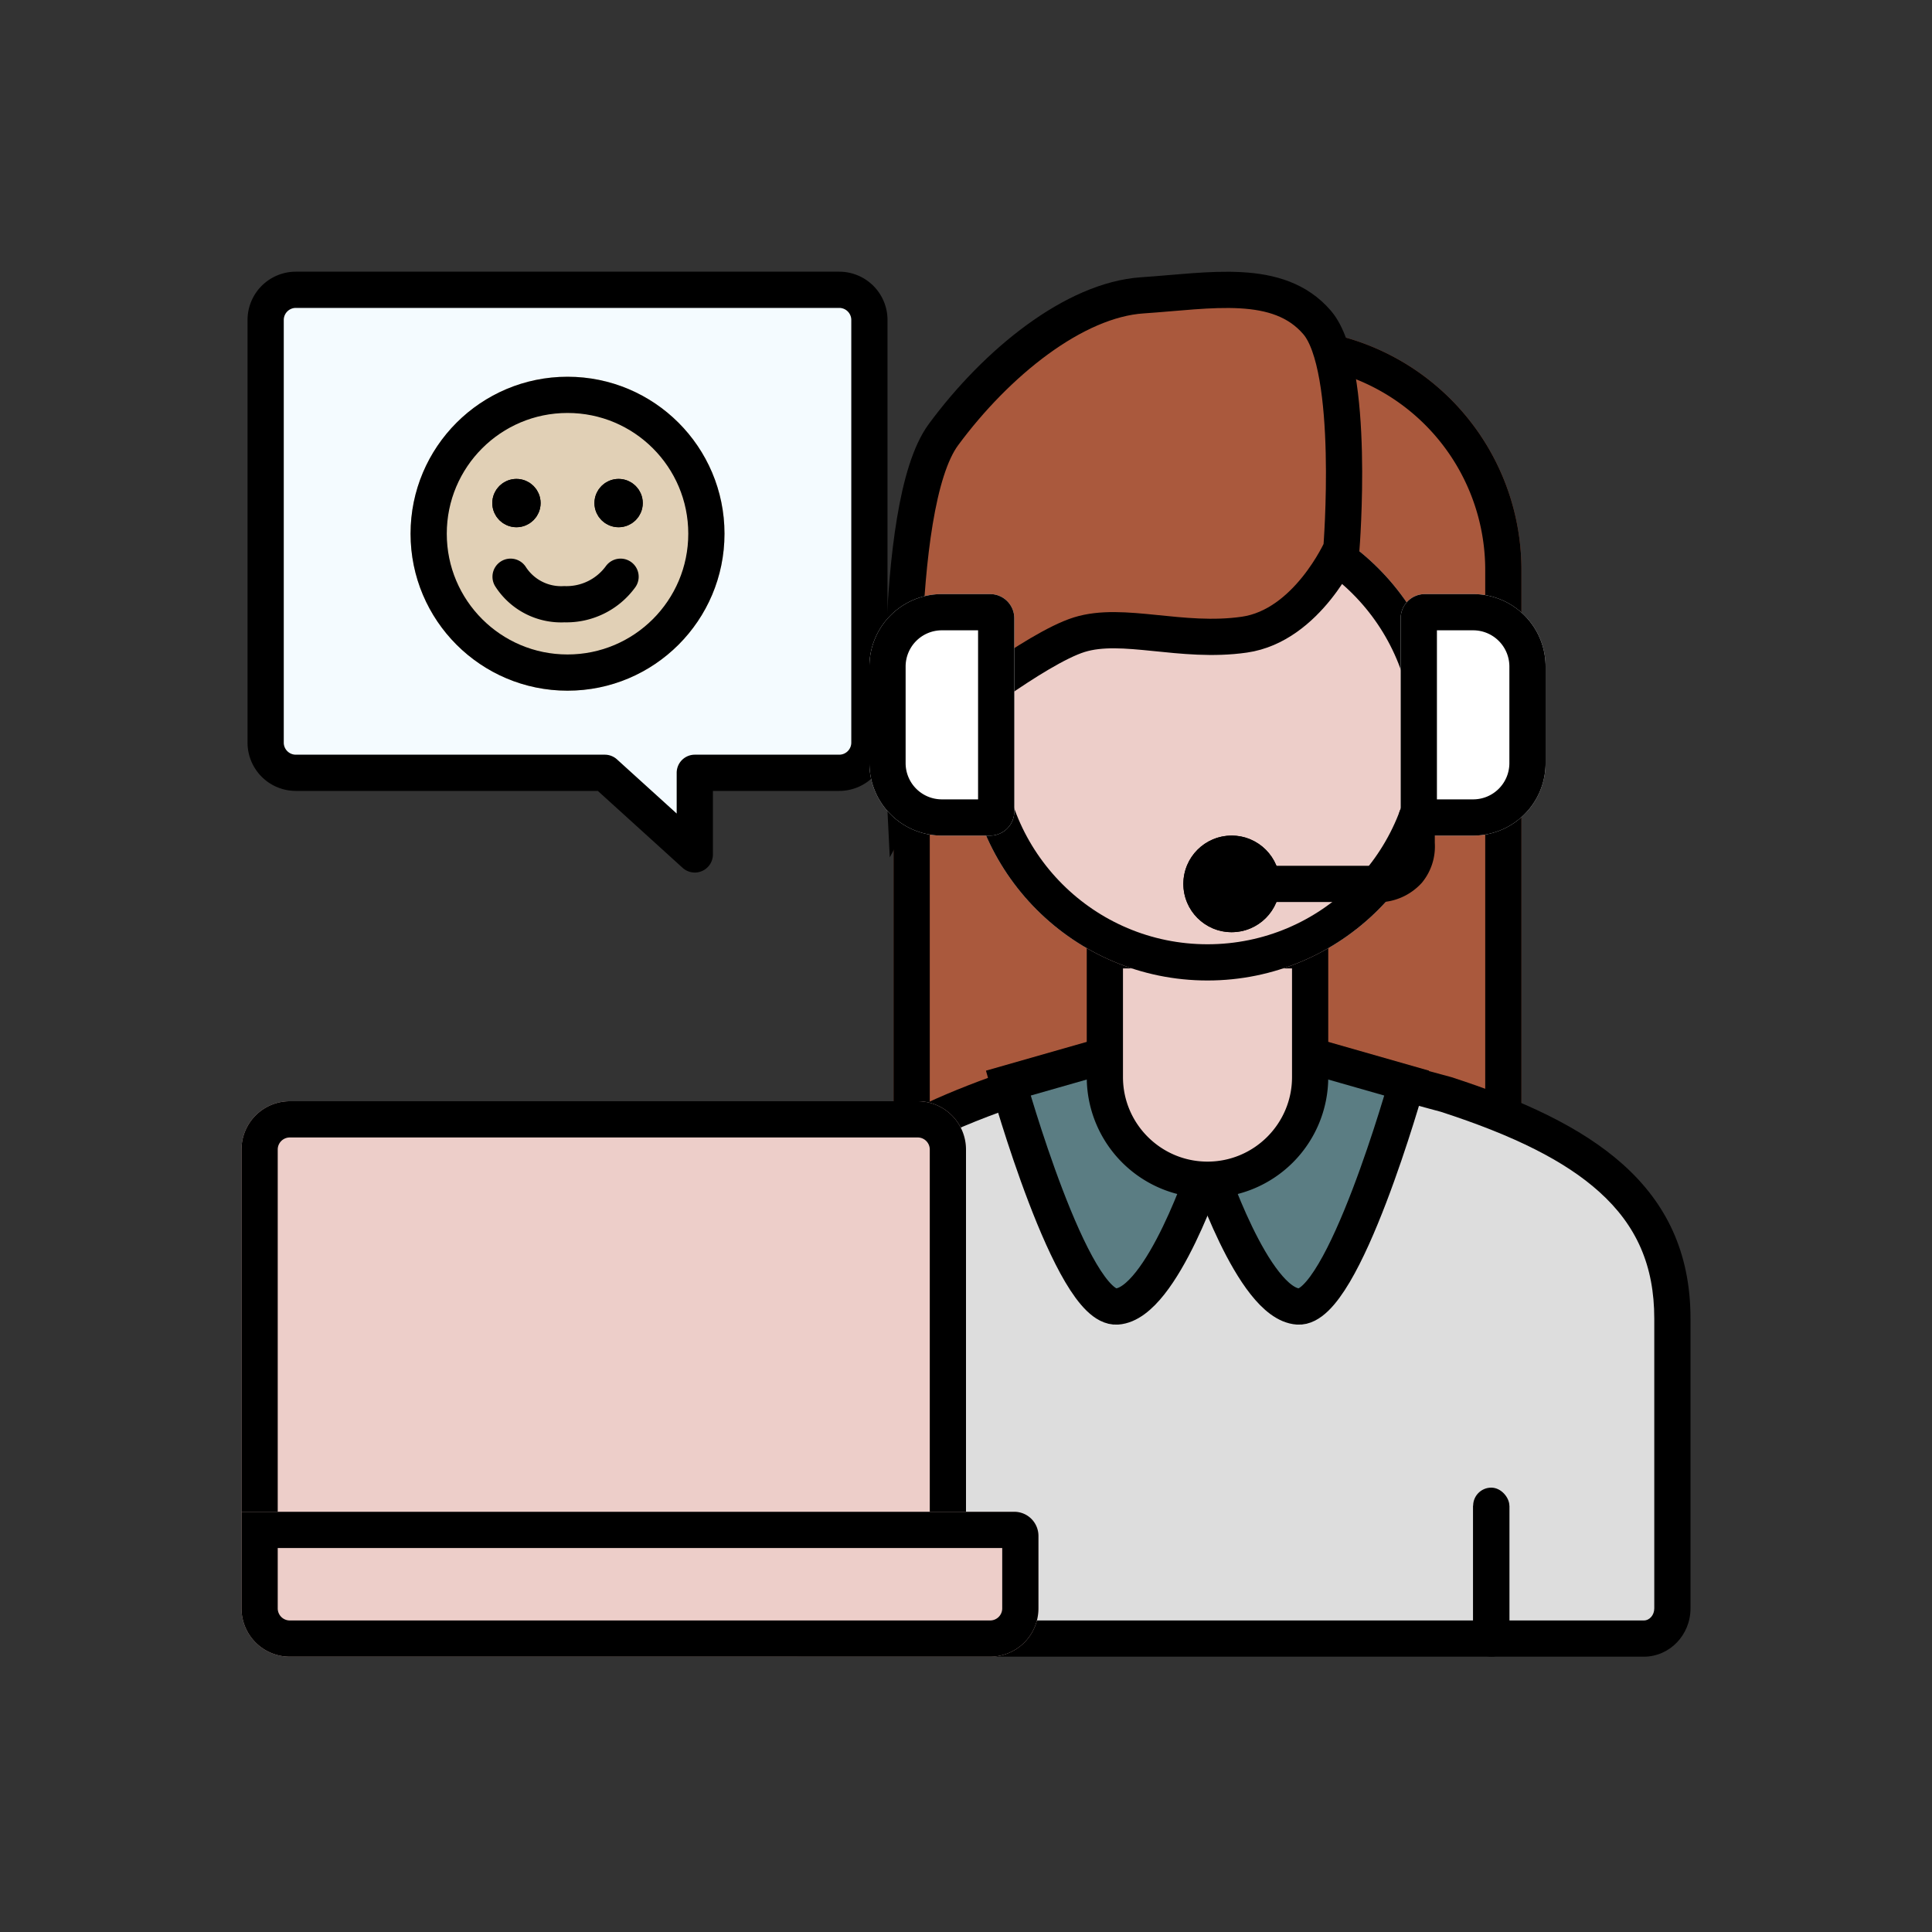 <svg xmlns="http://www.w3.org/2000/svg" width="80" height="80" viewBox="0 0 80 80">
    <rect x="0" y="0" width="80" height="80" fill="#333333" stroke="none"/>
    <path data-name="사각형 813" style="fill:none" d="M0 0h80v80H0z"/>
    <g data-name="그룹 393">
        <g data-name="사각형 290" style="stroke-width:1.5px;stroke:#000;fill:#aa593d">
            <path d="M10 0h6a10 10 0 0 1 10 10v27H0V10A10 10 0 0 1 10 0z" style="stroke:none" transform="translate(37 13.6)"/>
            <path d="M10 .75h6A9.25 9.25 0 0 1 25.25 10v26.25H.75V10A9.25 9.25 0 0 1 10 .75z" style="fill:none" transform="translate(37 13.6)"/>
        </g>
        <g data-name="패스 146" style="fill:#ddd">
            <path d="M36.733 23.25h-34.8C1.281 23.25.75 22.69.75 22V10c0-2.304.905-4.218 2.766-5.851C4.998 2.848 7.026 1.756 9.894.715l9.248-2.538L28.545.72c3.178 1.029 5.352 2.132 6.841 3.47 1.703 1.532 2.53 3.432 2.53 5.811v12c0 .69-.53 1.25-1.183 1.25z" style="stroke:none" transform="translate(31.333 44.6)"/>
            <path d="M19.143-1.045 10.122 1.43C4.16 3.6 1.5 6.244 1.5 10v12c0 .276.194.5.433.5h34.8c.24 0 .434-.224.434-.5V10c0-2.184-.725-3.853-2.282-5.252-1.406-1.264-3.489-2.316-6.553-3.31l-9.189-2.483M19.14-2.6 28.758 0c5.8 1.875 9.909 4.477 9.909 10v12c0 1.105-.866 2-1.934 2h-34.8C.866 24 0 23.105 0 22V10C0 4.477 4.833 1.75 9.667 0l9.473-2.6z" style="fill:#000;stroke:none" transform="translate(31.333 44.6)"/>
        </g>
        <path data-name="패스 147" d="M3242.875 419.625s-1.875 5.75-3.75 5.875-4.5-9.25-4.5-9.25l3.5-1" transform="translate(-3192.875 -371.4)" style="fill:#5b7d83;stroke-width:1.5px;stroke:#000"/>
        <g data-name="사각형 288" transform="translate(61 61.6)" style="fill:#000;stroke-width:1.5px;stroke:#000">
            <rect width="1.5" height="7" rx=".75" style="stroke:none"/>
            <rect x=".75" y=".75" height="5.5" style="fill:none"/>
        </g>
        <path data-name="패스 148" d="M3234.625 419.625s1.875 5.75 3.75 5.875 4.5-9.25 4.5-9.25l-3.5-1" transform="translate(-3184.625 -371.4)" style="fill:#5b7d83;stroke-width:1.5px;stroke:#000"/>
        <g data-name="합치기 10" style="fill:#edcec9">
            <path d="M-1985 10.25a4.254 4.254 0 0 1-4.25-4.25V.75h8.5V6a4.255 4.255 0 0 1-4.25 4.25z" style="stroke:none" transform="translate(2035 38.6)"/>
            <path d="M-1985 9.5c1.93 0 3.5-1.57 3.5-3.5V1.5h-7V6c0 1.93 1.57 3.5 3.5 3.5m0 1.5a5 5 0 0 1-5-5V0h10v6a5 5 0 0 1-5 5z" style="fill:#000;stroke:none" transform="translate(2035 38.6)"/>
        </g>
        <g data-name="타원 45" transform="translate(40 20.6)" style="fill:#edcec9;stroke-width:1.5px;stroke:#000">
            <circle cx="10" cy="10" r="10" style="stroke:none"/>
            <circle cx="10" cy="10" r="9.25" style="fill:none"/>
        </g>
        <path data-name="패스 149" d="M3249.493 391.279s-1.407 3.186-4.019 3.56-5.024-.562-6.833 0-5.627 3.56-5.627 3.56l-1.608 2.959s-.6-11.805 1.608-14.8 5.426-5.583 8.239-5.77 5.627-.75 7.235 1.124 1.005 9.367 1.005 9.367z" transform="translate(-3193.949 -368.559)" style="stroke-width:1.5px;stroke:#000;fill:#aa593d"/>
        <g data-name="그룹 390">
            <path data-name="합치기 11" d="M14.044 20H1.25A1.25 1.25 0 0 1 0 18.751V1.25A1.25 1.25 0 0 1 1.25 0h22.5A1.25 1.25 0 0 1 25 1.25v17.5A1.25 1.25 0 0 1 23.75 20h-5.98v3.38z" transform="translate(11 12)" style="stroke-linecap:round;stroke-linejoin:round;fill:#f4fbff;stroke-width:1.5px;stroke:#000"/>
        </g>
        <g data-name="사각형 291" style="fill:#fff;stroke-width:1.5px;stroke:#000">
            <path d="M3 0h2a1 1 0 0 1 1 1v8a1 1 0 0 1-1 1H3a3 3 0 0 1-3-3V3a3 3 0 0 1 3-3z" style="stroke:none" transform="translate(36 24.6)"/>
            <path d="M3 .75h2a.25.25 0 0 1 .25.25v8a.25.25 0 0 1-.25.25H3A2.25 2.25 0 0 1 .75 7V3A2.25 2.25 0 0 1 3 .75z" style="fill:none" transform="translate(36 24.6)"/>
        </g>
        <g data-name="사각형 292" style="fill:#fff;stroke-width:1.5px;stroke:#000">
            <path d="M3 0h2a1 1 0 0 1 1 1v8a1 1 0 0 1-1 1H3a3 3 0 0 1-3-3V3a3 3 0 0 1 3-3z" style="stroke:none" transform="rotate(180 32 17.3)"/>
            <path d="M3 .75h2a.25.25 0 0 1 .25.25v8a.25.25 0 0 1-.25.25H3A2.25 2.25 0 0 1 .75 7V3A2.25 2.25 0 0 1 3 .75z" style="fill:none" transform="rotate(180 32 17.3)"/>
        </g>
        <path data-name="패스 150" d="M3243.75 406h5.509a1.7 1.7 0 0 0 1.052-.54 1.6 1.6 0 0 0 .351-1.129v-1.08" transform="translate(-3192 -369.4)" style="stroke-linecap:round;stroke-linejoin:round;stroke-width:1.5px;stroke:#000;fill:none"/>
        <g data-name="타원 46" transform="translate(49 34.6)" style="stroke-width:1.5px;stroke:#000">
            <circle cx="2" cy="2" r="2" style="stroke:none"/>
            <circle cx="2" cy="2" r="1.25" style="fill:none"/>
        </g>
        <g data-name="사각형 293" style="fill:#edcec9;stroke-width:1.5px;stroke:#000">
            <path d="M2 0h26a2 2 0 0 1 2 2v17H0V2a2 2 0 0 1 2-2z" style="stroke:none" transform="translate(10 45.6)"/>
            <path d="M2 .75h26A1.25 1.25 0 0 1 29.25 2v16.25H.75V2A1.25 1.25 0 0 1 2 .75z" style="fill:none" transform="translate(10 45.6)"/>
        </g>
        <g data-name="사각형 294" style="fill:#edcec9;stroke-width:1.5px;stroke:#000">
            <path d="M0 0h32a1 1 0 0 1 1 1v3a2 2 0 0 1-2 2H2a2 2 0 0 1-2-2V0z" style="stroke:none" transform="translate(10 62.6)"/>
            <path d="M.75.75H32a.25.25 0 0 1 .25.25v3A1.25 1.25 0 0 1 31 5.25H2A1.25 1.25 0 0 1 .75 4V.75z" style="fill:none" transform="translate(10 62.6)"/>
        </g>
        <g data-name="그룹 391">
            <g data-name="타원 47" transform="translate(17 15.6)" style="fill:#e1d0b6;stroke-width:1.5px;stroke:#000">
                <circle cx="6.5" cy="6.5" r="6.5" style="stroke:none"/>
                <circle cx="6.5" cy="6.5" r="5.75" style="fill:none"/>
            </g>
            <g data-name="타원 48" transform="translate(20.385 19.831)" style="stroke:#000">
                <circle cx="1" cy="1" r="1" style="stroke:none"/>
                <circle cx="1" cy="1" r=".5" style="fill:none"/>
            </g>
            <g data-name="타원 49" transform="translate(24.615 19.831)" style="stroke:#000">
                <circle cx="1" cy="1" r="1" style="stroke:none"/>
                <circle cx="1" cy="1" r=".5" style="fill:none"/>
            </g>
            <path data-name="패스 152" d="M3291 396.4a2.49 2.49 0 0 0 2.227 1.138 2.768 2.768 0 0 0 2.327-1.138" transform="translate(-3269.858 -372.519)" style="stroke-linecap:round;stroke-linejoin:round;stroke-width:1.5px;stroke:#000;fill:none"/>
        </g>
    </g>
</svg>
